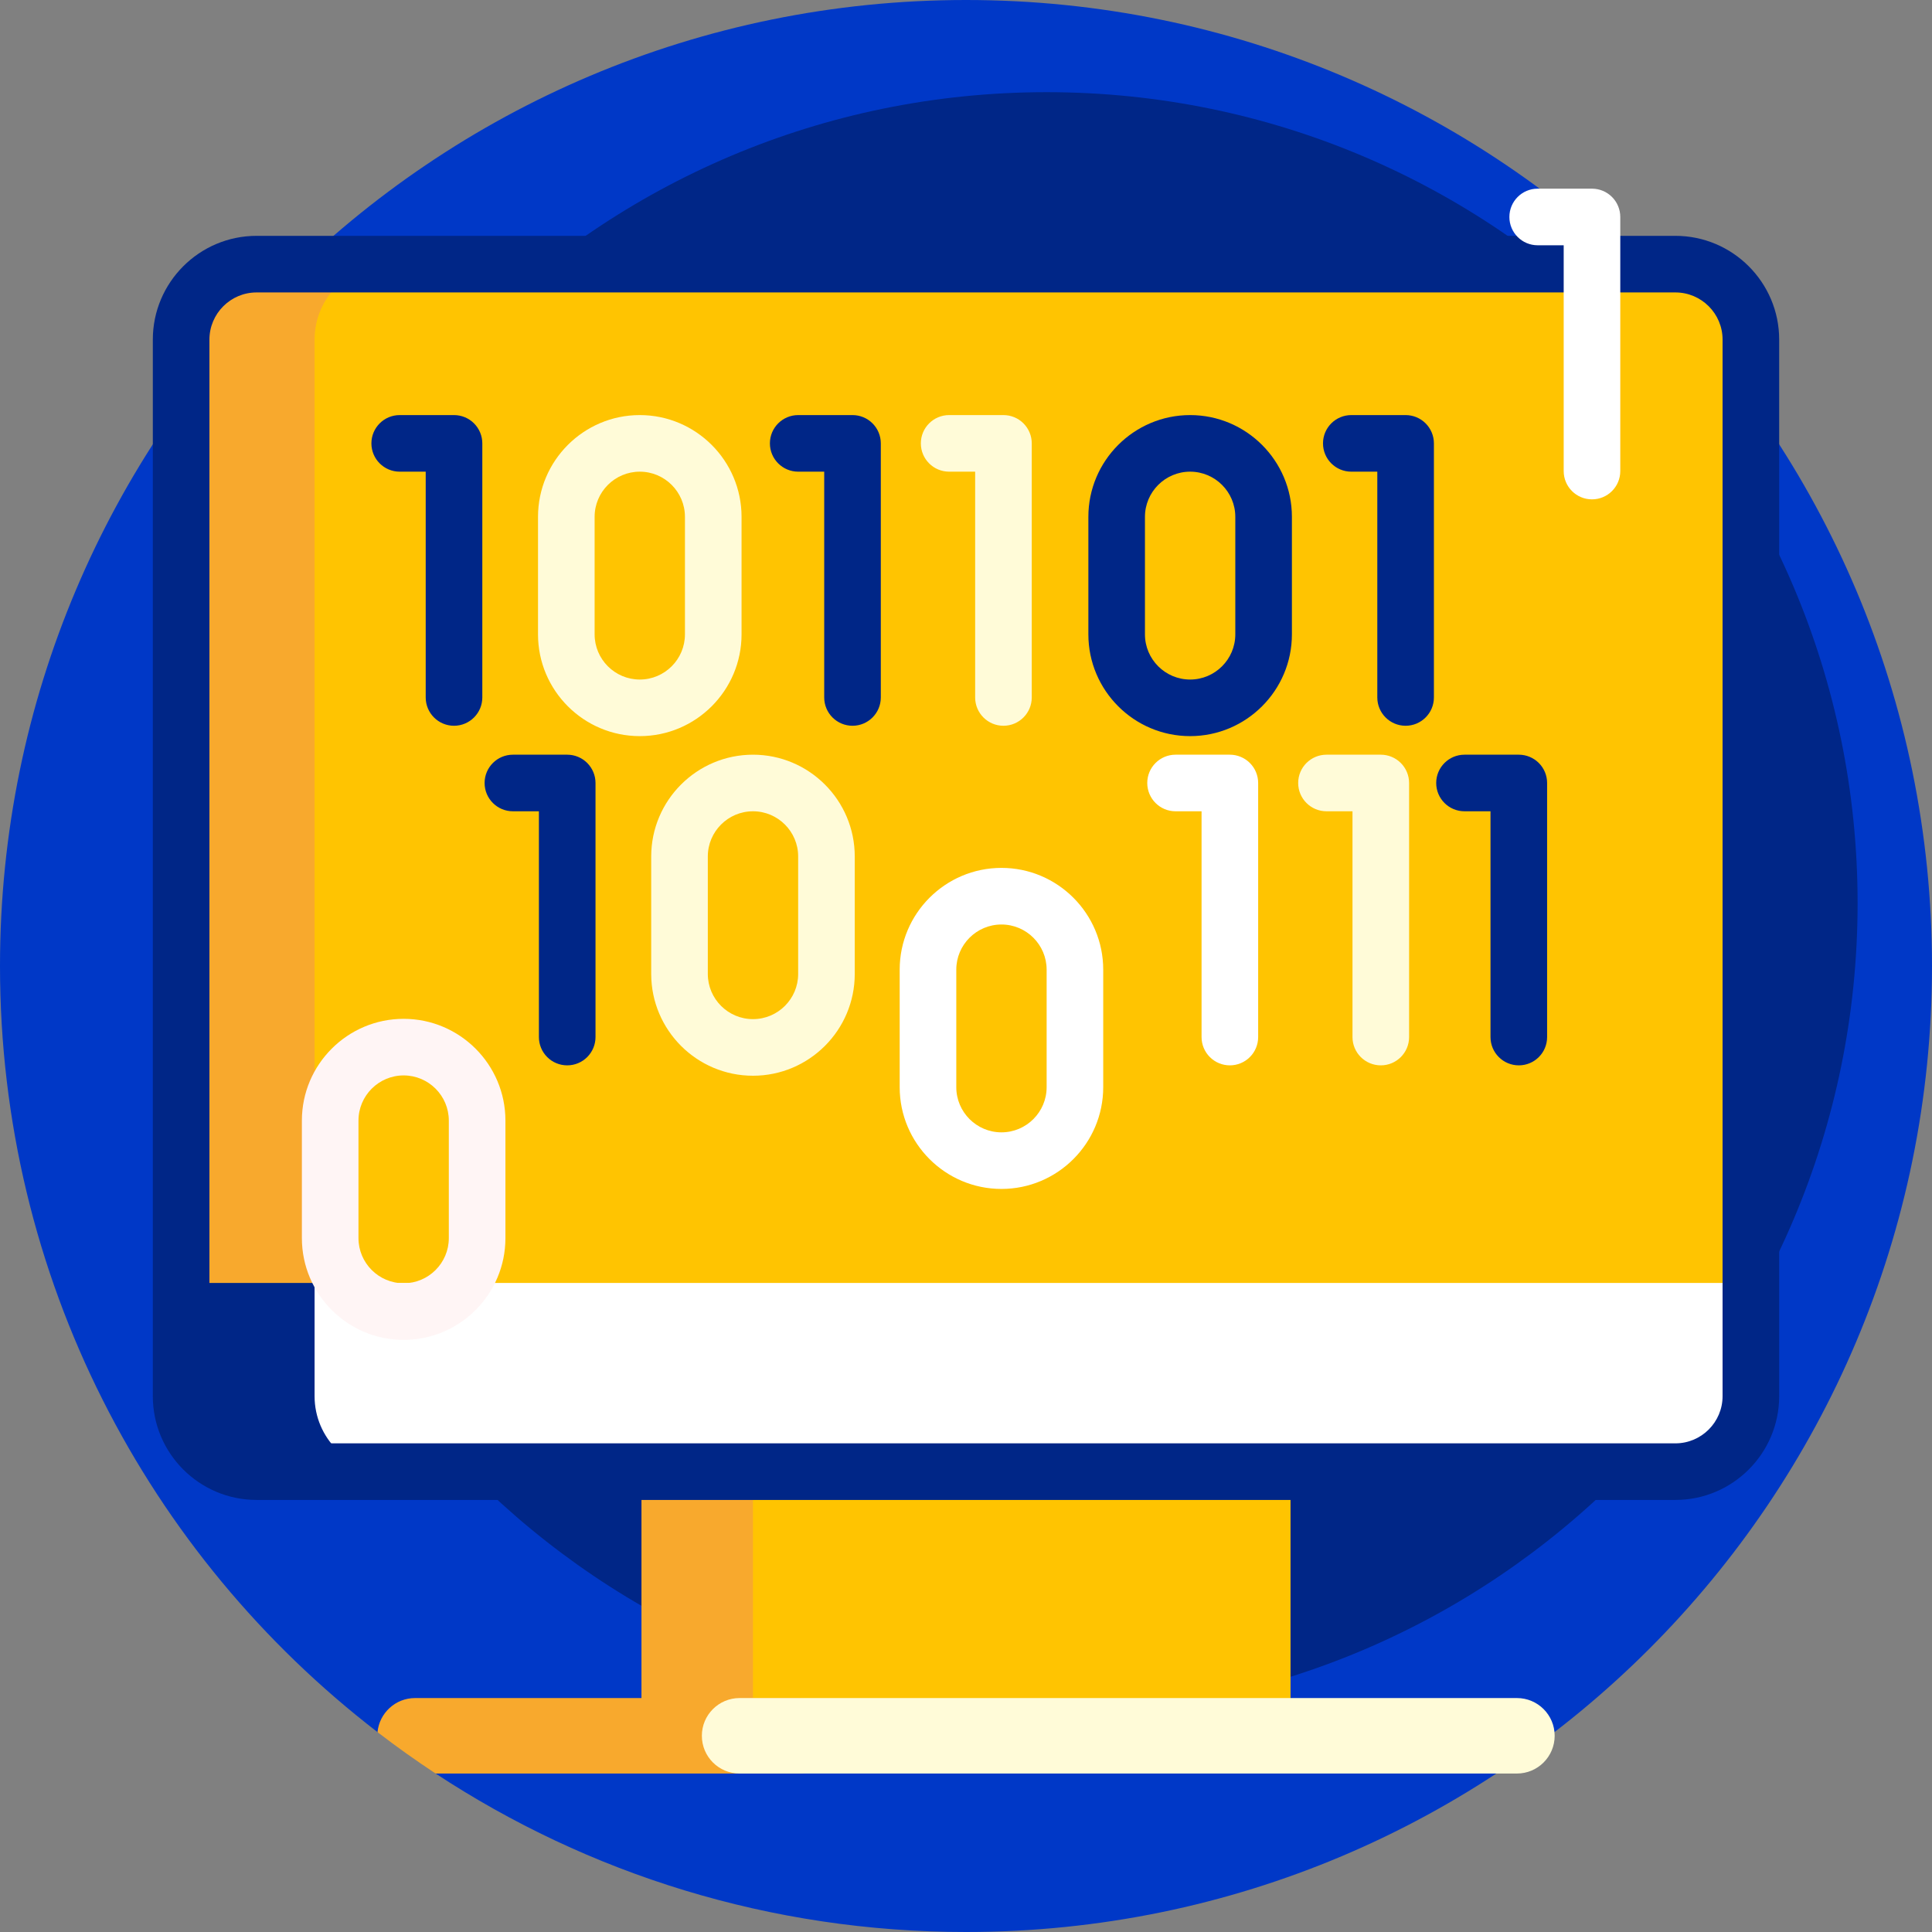 <svg width="110" height="110" viewBox="0 0 110 110" fill="none" xmlns="http://www.w3.org/2000/svg">
<rect x="0" y="0" width="110" height="110" fill="#808080" stroke="none"/>
<g clip-path="url(#clip0_124_131)">
<path d="M110 55C110 85.376 85.376 110 55 110C43.848 110 33.471 106.681 24.803 100.977C24.607 100.847 24.957 99.952 24.762 99.82C24.032 99.326 23.314 98.814 22.608 98.286C22.418 98.144 21.683 98.764 21.495 98.62C8.423 88.565 0 72.766 0 55C0 24.624 24.624 0 55 0C85.376 0 110 24.624 110 55Z" fill="#0038C7"/>
<path d="M105.764 51.421C105.764 76.922 85.091 97.594 59.591 97.594C34.09 97.594 13.418 76.922 13.418 51.421C13.418 25.921 34.09 5.248 59.591 5.248C85.092 5.248 105.764 25.921 105.764 51.421Z" fill="#002687"/>
<path d="M73.477 81.641V98.828H41.41V81.641H73.477Z" fill="#FFC401"/>
<path d="M42.872 81.641V98.828H36.523V81.641H42.872Z" fill="#F8A92D"/>
<path d="M95.391 83.789H14.609C12.236 83.789 10.312 81.865 10.312 79.492V19.336C10.312 16.963 12.236 15.039 14.609 15.039H95.391C97.764 15.039 99.688 16.963 99.688 19.336V79.492C99.688 81.865 97.764 83.789 95.391 83.789Z" fill="#FFC401"/>
<path d="M22.208 83.789H14.609C12.236 83.789 10.312 81.865 10.312 79.492V19.336C10.312 16.963 12.236 15.039 14.609 15.039H22.208C19.835 15.039 17.911 16.963 17.911 19.336V79.492C17.911 81.865 19.835 83.789 22.208 83.789Z" fill="#F8A92D"/>
<path d="M16.758 83.789H14.609C12.236 83.789 10.312 81.865 10.312 79.492V73.047H21.055V79.492C21.055 81.865 19.131 83.789 16.758 83.789Z" fill="#002687"/>
<path d="M95.391 83.789H22.208C19.835 83.789 17.911 81.865 17.911 79.492V73.047H99.688V79.492C99.688 81.865 97.764 83.789 95.391 83.789Z" fill="white"/>
<path d="M47.595 98.828C47.595 100.015 46.633 100.977 45.446 100.977H24.803C23.672 100.232 22.568 99.446 21.494 98.62C21.599 97.531 22.517 96.68 23.633 96.68H45.446C46.633 96.68 47.595 97.641 47.595 98.828Z" fill="#F8A92D"/>
<path d="M86.367 100.977H42.109C40.923 100.977 39.961 100.015 39.961 98.828C39.961 97.641 40.923 96.68 42.109 96.68H86.367C87.554 96.68 88.516 97.641 88.516 98.828C88.516 100.015 87.554 100.977 86.367 100.977Z" fill="#FFFBD8"/>
<path d="M95.391 13.428H14.609C11.351 13.428 8.701 16.078 8.701 19.336V79.492C8.701 82.75 11.351 85.4 14.609 85.4H95.391C98.648 85.4 101.299 82.75 101.299 79.492V19.336C101.299 16.078 98.648 13.428 95.391 13.428ZM98.076 79.492C98.076 80.973 96.871 82.178 95.391 82.178H14.609C13.129 82.178 11.924 80.973 11.924 79.492V19.336C11.924 17.855 13.129 16.65 14.609 16.65H95.391C96.871 16.65 98.076 17.855 98.076 19.336V79.492Z" fill="#002687"/>
<path d="M42.221 36.117V29.427C42.221 26.232 39.621 23.633 36.426 23.633C33.231 23.633 30.632 26.232 30.632 29.428V36.118C30.632 39.313 33.231 41.912 36.426 41.912C39.621 41.912 42.221 39.312 42.221 36.117ZM38.998 36.117C38.998 37.536 37.845 38.69 36.427 38.69C35.008 38.69 33.855 37.536 33.855 36.117V29.427C33.855 28.009 35.008 26.855 36.427 26.855C37.845 26.855 38.998 28.009 38.998 29.427V36.117ZM80.228 44.58V59.046C80.228 59.936 79.507 60.657 78.617 60.657C77.727 60.657 77.005 59.936 77.005 59.046V46.191H75.525C74.635 46.191 73.913 45.47 73.913 44.58C73.913 43.69 74.635 42.969 75.525 42.969H78.617C79.044 42.969 79.454 43.139 79.756 43.441C80.058 43.743 80.228 44.153 80.228 44.58ZM58.744 25.244V39.71C58.744 40.6 58.022 41.322 57.132 41.322C56.242 41.322 55.521 40.6 55.521 39.71V26.855H54.04C53.151 26.855 52.429 26.134 52.429 25.244C52.429 24.354 53.151 23.633 54.04 23.633H57.132C57.56 23.633 57.97 23.803 58.272 24.105C58.574 24.407 58.744 24.817 58.744 25.244ZM42.872 42.969C39.676 42.969 37.077 45.568 37.077 48.764V55.453C37.077 58.649 39.676 61.248 42.872 61.248C46.067 61.248 48.666 58.649 48.666 55.453V48.764C48.666 45.568 46.067 42.969 42.872 42.969ZM45.444 55.453C45.444 56.872 44.29 58.025 42.872 58.025C41.454 58.025 40.3 56.872 40.3 55.453V48.763C40.3 47.345 41.454 46.191 42.872 46.191C44.29 46.191 45.444 47.345 45.444 48.763V55.453Z" fill="#FFFBD8"/>
<path d="M32.295 60.657C31.867 60.657 31.457 60.488 31.155 60.185C30.853 59.883 30.683 59.474 30.683 59.046V46.191H29.203C28.313 46.191 27.591 45.47 27.591 44.58C27.591 43.69 28.313 42.969 29.203 42.969H32.295C32.722 42.969 33.132 43.139 33.434 43.441C33.736 43.743 33.906 44.153 33.906 44.58V59.046C33.906 59.474 33.736 59.883 33.434 60.185C33.132 60.488 32.722 60.657 32.295 60.657ZM88.086 59.046V44.58C88.086 44.153 87.916 43.743 87.614 43.441C87.312 43.139 86.902 42.969 86.475 42.969H83.383C82.493 42.969 81.771 43.69 81.771 44.58C81.771 45.47 82.493 46.191 83.383 46.191H84.863V59.046C84.863 59.936 85.585 60.657 86.475 60.657C87.365 60.657 88.086 59.936 88.086 59.046ZM27.461 39.71V25.244C27.461 24.817 27.291 24.407 26.989 24.105C26.687 23.802 26.277 23.633 25.849 23.633H22.757C21.867 23.633 21.146 24.354 21.146 25.244C21.146 26.134 21.867 26.855 22.757 26.855H24.238V39.71C24.238 40.6 24.959 41.322 25.849 41.322C26.739 41.322 27.461 40.6 27.461 39.71ZM50.15 39.71V25.244C50.15 24.817 49.98 24.407 49.678 24.105C49.376 23.802 48.966 23.633 48.539 23.633H45.447C44.557 23.633 43.835 24.354 43.835 25.244C43.835 26.134 44.557 26.855 45.447 26.855H46.927V39.71C46.927 40.6 47.649 41.322 48.539 41.322C49.428 41.322 50.15 40.6 50.15 39.71ZM81.641 39.71V25.244C81.641 24.817 81.471 24.407 81.169 24.105C80.867 23.802 80.457 23.633 80.029 23.633H76.937C76.047 23.633 75.326 24.354 75.326 25.244C75.326 26.134 76.047 26.855 76.937 26.855H78.418V39.71C78.418 40.6 79.139 41.322 80.029 41.322C80.919 41.322 81.641 40.6 81.641 39.71ZM73.556 36.117V29.427C73.556 26.232 70.956 23.633 67.761 23.633C64.566 23.633 61.967 26.232 61.967 29.427V36.117C61.967 39.312 64.566 41.912 67.761 41.912C70.956 41.912 73.556 39.312 73.556 36.117ZM70.333 29.427V36.118C70.333 37.536 69.179 38.69 67.761 38.69C66.343 38.69 65.189 37.536 65.189 36.118V29.427C65.189 28.009 66.343 26.855 67.761 26.855C69.179 26.855 70.333 28.009 70.333 29.427Z" fill="#002687"/>
<path d="M70.023 60.657C69.596 60.657 69.186 60.488 68.884 60.185C68.581 59.883 68.412 59.474 68.412 59.046V46.191H66.931C66.041 46.191 65.32 45.47 65.32 44.58C65.32 43.69 66.041 42.969 66.931 42.969H70.023C70.45 42.969 70.86 43.139 71.162 43.441C71.465 43.743 71.634 44.153 71.634 44.58V59.046C71.634 59.474 71.465 59.883 71.162 60.185C70.86 60.488 70.45 60.657 70.023 60.657ZM62.813 61.899V55.209C62.813 52.014 60.214 49.414 57.019 49.414C53.824 49.414 51.224 52.014 51.224 55.209V61.899C51.224 65.094 53.824 67.693 57.019 67.693C60.214 67.693 62.813 65.094 62.813 61.899ZM59.591 55.209V61.899C59.591 63.317 58.437 64.471 57.019 64.471C55.601 64.471 54.447 63.317 54.447 61.899V55.209C54.447 53.79 55.601 52.637 57.019 52.637C58.437 52.637 59.591 53.79 59.591 55.209ZM92.252 12.354V26.82C92.252 27.71 91.531 28.431 90.641 28.431C89.751 28.431 89.03 27.71 89.03 26.82V13.965H87.549C86.659 13.965 85.938 13.244 85.938 12.354C85.938 11.463 86.659 10.742 87.549 10.742H90.641C91.068 10.742 91.478 10.912 91.78 11.214C92.082 11.516 92.252 11.926 92.252 12.354Z" fill="white"/>
<path d="M22.982 58.008C19.787 58.008 17.188 60.607 17.188 63.803V70.493C17.188 73.688 19.787 76.287 22.982 76.287C26.177 76.287 28.777 73.688 28.777 70.493V63.803C28.777 60.607 26.177 58.008 22.982 58.008ZM25.554 70.492C25.554 71.911 24.4 73.064 22.982 73.064C21.564 73.064 20.41 71.911 20.41 70.492V63.802C20.41 62.384 21.564 61.23 22.982 61.23C24.4 61.23 25.554 62.384 25.554 63.803V70.492Z" fill="#FFF5F5"/>
</g>
<defs>
<clipPath id="clip0_124_131">
<rect width="110" height="110" fill="white"/>
</clipPath>
</defs>
</svg>

